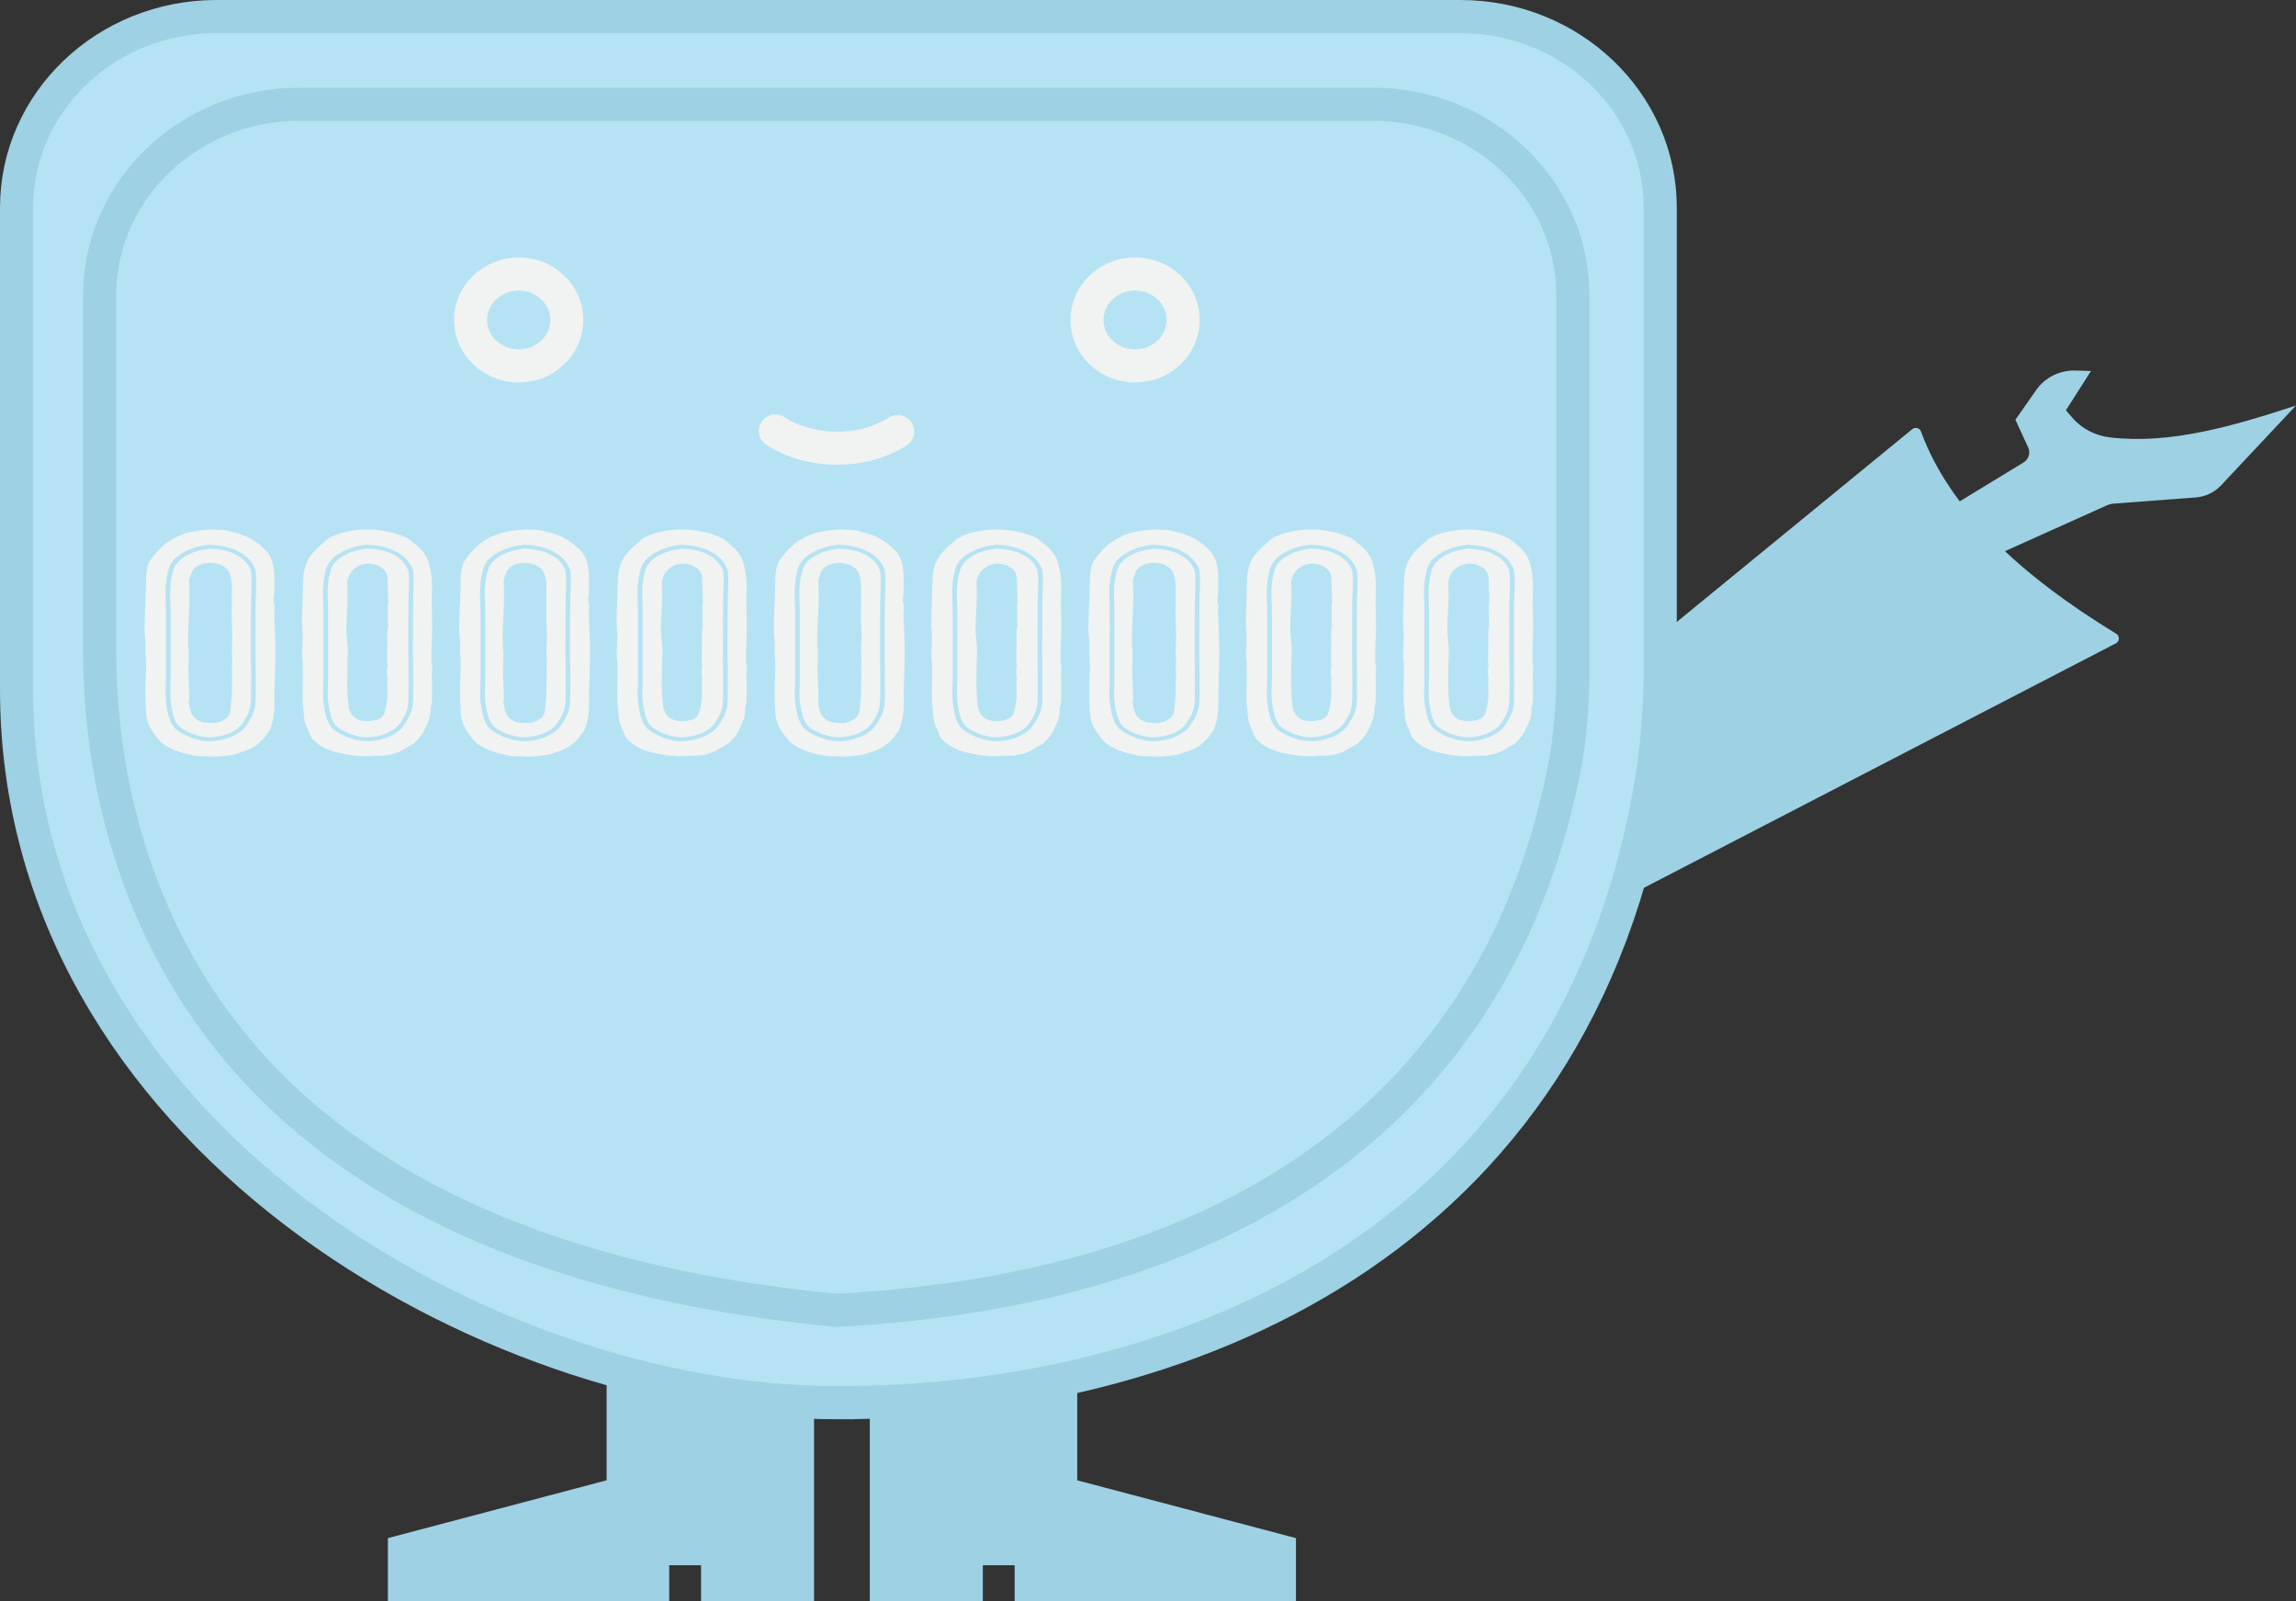 <?xml version="1.0" encoding="UTF-8"?>
<svg id="Layer_1" data-name="Layer 1" xmlns="http://www.w3.org/2000/svg" viewBox="0 0 416.18 290.22">
  <rect x="0" y="0" width="416.18" height="290.22" fill="#333333" stroke="none"/>
  <defs>
    <style>
      .cls-1, .cls-2, .cls-3, .cls-4 {
        stroke-miterlimit: 10;
      }

      .cls-1, .cls-3 {
        stroke: #f1f2f2;
      }

      .cls-1, .cls-3, .cls-4 {
        stroke-width: 6px;
      }

      .cls-1, .cls-4 {
        fill: #b5e3f3;
      }

      .cls-5 {
        fill: #9ed1e3;
      }

      .cls-6 {
        fill: #f1f2f2;
      }

      .cls-2, .cls-7 {
        fill: #9dd1e3;
        stroke: #9ed1e3;
      }

      .cls-3 {
        fill: none;
        stroke-linecap: round;
      }

      .cls-4 {
        stroke: #9dd1e3;
      }

      .cls-7 {
        stroke-linejoin: round;
        stroke-width: 2px;
      }
    </style>
  </defs>
  <path class="cls-5" d="M340.48,99.85l26.29-16.02c.95-.58,1.32-1.73.88-2.7l-2.33-5.06,3.78-5.4c1.59-2.27,4.28-3.6,7.09-3.52l2.83.09-4.55,7.12,1.18,1.36c1.72,1.98,4.16,3.25,6.85,3.56,10.8,1.27,22.21-2.01,33.68-5.79l-13.61,14.5c-1.18,1.25-2.81,2.03-4.54,2.16l-14.84,1.12c-.45.03-.9.15-1.32.33l-35.48,15.95-5.92-7.71Z"/>
  <path class="cls-7" d="M275.58,171.38l107.49-55.67c-17.42-10.63-30.47-22.66-35.81-37.16l-76.75,62.82,5.07,30.01Z"/>
  <polygon class="cls-2" points="158.16 247.63 158.16 289.72 177.65 289.72 177.65 283.18 184.42 283.18 184.42 289.72 234.41 289.72 234.41 279.15 194.76 268.67 194.76 250.64 182.46 250.64 182.46 242.2 158.16 242.2 158.16 247.63"/>
  <polygon class="cls-2" points="147.06 247.63 147.06 289.72 127.57 289.72 127.57 283.18 120.8 283.18 120.8 289.72 70.81 289.72 70.81 279.15 110.46 268.67 110.46 250.64 122.76 250.64 122.76 242.2 147.06 242.2 147.06 247.63"/>
  <path class="cls-4" d="M151.97,254.23c-64.3,0-148.97-49.34-148.97-129.26V37.63c0-19.13,16.23-34.63,36.24-34.63h225.46c20.02,0,36.24,15.5,36.24,34.63v84.69c0,4.76-.56,12.51-1.28,17.21-13.25,86.65-86.48,114.69-147.69,114.69Z"/>
  <path class="cls-4" d="M151.58,237.48h0c-66.44-6.36-115.31-33.32-129.73-89.1-2.62-10.13-3.79-20.55-3.79-30.98v-63.87c0-19.13,16.23-34.63,36.24-34.63h194.56c20.02,0,36.24,15.5,36.24,34.63v69.53c0,4.21-.57,11.04-1.36,15.18-12.02,63.39-61.07,95.51-132.16,99.24Z"/>
  <path class="cls-3" d="M162.72,78.21c-6.34,4.07-15.78,4.03-22.18-.1"/>
  <path class="cls-6" d="M36.63,137.06c-.78.05-2.16-.25-2.88-.45-1.02-.25-1.98-.56-2.88-1.01-.72-.35-1.38-.76-1.86-1.26-1.26-1.46-2.4-3.03-2.52-4.95-.06-1.31-.18-2.63-.12-4.04-.12-1.11.12-2.37.06-3.59.18-1.57-.18-3.18-.06-4.75v-.91c-.3-2.02-.12-4.04-.06-6.11.06-1.01.12-2.02.12-3.03.06-1.62-.06-2.98.42-4.6.06-.3.36-.81.6-1.06.24-.25.36-.56.6-.81,1.56-2.02,3.73-3.44,6.55-4.09,1.32-.3,2.94-.4,3.91-.45.84.15,2.22-.05,3.19.35.42.15.9.25,1.38.35,2.16.66,3.73,1.72,5.05,3.03,1.08,1.11,1.38,2.42,1.56,3.89.06,1.57.12,3.18-.06,4.75,0,.2-.12.4-.06.56.3.76.18,1.57.12,2.37.12,2.12.18,4.29.24,6.47,0,1.87-.06,3.79-.12,5.71,0,1.01-.12,2.02-.06,3.03.06,1.57,0,3.08-.42,4.6-.06.25-.18.51-.24.76-.12.45-.36.81-.66,1.16-1.2,1.77-2.7,2.83-4.99,3.44-.36.15-.84.3-1.32.4-1.2.15-2.46.35-3.73.3-.6-.05-1.14-.05-1.74-.05ZM44.81,131.25c1.38-2.12,1.38-2.88,1.5-3.94.06-.86.06-5.51,0-8.49v-2.17c0-1.57,0-7.88.06-8.74.06-.86.12-3.33,0-4.29-.12-.96-1.68-4.65-8.35-4.9-3,.25-6.61,1.72-7.39,4.24-.72,2.32-.66,4.5-.6,5.96.06.76.06,3.38.06,6.01v7.88c-.06,1.57-.12,3.49,0,4.45.18,1.47.54,3.79,1.74,4.85,1.38,1.21,4.09,2.22,6.07,2.22,2.94,0,5.77-1.21,6.91-3.08ZM32.43,131.6c-.72-.66-1.2-2.12-1.5-4.45-.12-.86-.06-2.73,0-4.34v-7.88c0-2.63,0-5.3-.06-6.01-.06-1.46-.12-3.54.6-5.76.66-2.07,3.67-3.49,6.67-3.74,5.95.25,7.27,3.44,7.39,4.29s.06,3.33,0,4.19-.06,7.17-.06,8.74v2.22c.06,2.93.06,7.53,0,8.34-.12,1.16-.12,1.72-1.38,3.74-1.02,1.57-3.55,2.68-6.19,2.68-1.74,0-4.27-.91-5.47-2.02ZM38.02,131c1.08.2,2.1-.2,2.88-.76.48-.35.78-.81.84-1.41.12-1.06.24-2.17.3-3.23-.06-1.92.12-2.88,0-4.8.06-.2.06-.91.06-.91,0-.66-.12-2.27-.06-2.93.24-1.82-.18-4.14,0-7.48-.06-1.16,0-2.37,0-3.54-.06-.61-.18-1.11-.3-1.72-.3-1.16-1.32-1.82-2.7-2.12-1.62-.35-3.97.25-4.39,1.92-.06.25-.18.51-.3.76-.06.25-.06.51-.06.76.06,1.11.06,2.17.06,3.28-.06,2.98-.42,6.01-.18,8.99.18,1.47-.12,2.98,0,4.5,0,1.11.12,2.27.12,3.44,0,.3.06.61,0,.91-.18.66.06,1.26.18,1.92.36,1.57,1.44,2.22,2.88,2.42h.66ZM61.69,136.5c-1.98-.4-3.73-1.16-5.05-2.58l-.24-.3c-.54-1.36-1.32-2.63-1.32-4.09-.06-1.11-.24-2.17-.24-3.28,0-2.37.18-5.2-.06-7.17-.06-1.72.24-3.44,0-5.15-.06-1.01-.06-2.12,0-3.13.12-1.87.06-3.74.18-5.56,0-1.31.24-2.58.84-3.74.54-1.06,1.44-1.92,2.34-2.78.3-.25.6-.45.9-.76.54-.51,1.2-.76,1.92-1.06,2.4-.86,4.87-1.06,7.27-.86,1.98.2,3.91.66,5.65,1.52.06.05.18.05.24.15,1.14.91,2.34,1.77,3.06,3.03.54.91.72,1.87.9,2.88.42,2.12.12,4.24.18,6.31l.06,2.53c.06,2.02-.12,3.99-.12,5.96,0,.66-.06,1.31.06,1.97.12.4.12.81.06,1.21-.12.91,0,1.82,0,2.73-.06,1.26.12,2.58-.24,3.84-.06.1-.06.25-.06.35.12,1.36-.48,2.53-1.08,3.74-.36.91-1.14,1.72-1.92,2.48-.24.2-.54.3-.78.45l-.78.45c-1.38.91-3,1.36-4.69,1.31-1.02,0-1.98.15-3,.1-1.38-.05-2.82-.25-4.09-.56ZM73.35,131.25c1.38-2.12,1.38-2.88,1.5-3.94.06-.86.06-5.51,0-8.49v-2.17c0-1.57,0-7.88.06-8.74.06-.86.12-3.33,0-4.29-.12-.96-1.68-4.65-8.35-4.9-3,.25-6.61,1.72-7.39,4.24-.72,2.32-.66,4.5-.6,5.96.06.76.06,3.38.06,6.01v7.88c-.06,1.57-.12,3.49,0,4.45.18,1.47.54,3.79,1.74,4.85,1.38,1.21,4.09,2.22,6.07,2.22,2.94,0,5.77-1.21,6.91-3.08ZM60.97,131.6c-.72-.66-1.2-2.12-1.5-4.45-.12-.86-.06-2.73,0-4.34v-7.88c0-2.63,0-5.3-.06-6.01-.06-1.46-.12-3.54.6-5.76.66-2.07,3.67-3.49,6.67-3.74,5.95.25,7.27,3.44,7.39,4.29s.06,3.33,0,4.19-.06,7.17-.06,8.74v2.22c.06,2.93.06,7.53,0,8.34-.12,1.16-.12,1.72-1.38,3.74-1.02,1.57-3.55,2.68-6.19,2.68-1.74,0-4.27-.91-5.47-2.02ZM68.18,130.49c.72-.2,1.26-.61,1.5-1.26.06-.3.18-.61.24-.91.18-.96.36-1.97.3-2.98,0-.86-.06-1.77,0-2.63,0-.1,0-.25-.06-.4-.06-.35-.06-.66,0-1.01.06-.25.06-.56.06-.81-.18-2.07.12-3.64-.06-5.71.06-.35.12-1.21.24-1.52-.24-.86,0-1.67-.12-2.53-.06-.81.18-1.67.06-2.48,0-.91-.06-1.77-.06-2.68,0-.3,0-.71-.06-1.01-.12-.76-.48-1.41-1.26-1.82-2.16-1.21-4.51-.4-5.47,1.21-.42.61-.6,1.31-.54,2.12.18,2.53-.12,5-.18,7.53,0,1.11.12,2.27.24,3.44.12,1.36-.06,2.63-.06,3.94v1.21c0,.76-.06,1.57,0,2.37,0,1.11.12,2.32.24,3.49,0,.4.24.86.42,1.21.36.66,1.02,1.11,1.8,1.31.9.2,1.86.2,2.76-.1Z"/>
  <path class="cls-6" d="M207.72,137.06c-.78.05-2.16-.25-2.88-.45-1.02-.25-1.98-.56-2.88-1.01-.72-.35-1.38-.76-1.86-1.26-1.26-1.46-2.4-3.03-2.52-4.95-.06-1.31-.18-2.63-.12-4.04-.12-1.11.12-2.37.06-3.59.18-1.57-.18-3.18-.06-4.75v-.91c-.3-2.02-.12-4.04-.06-6.11.06-1.01.12-2.02.12-3.03.06-1.62-.06-2.98.42-4.6.06-.3.36-.81.6-1.06.24-.25.36-.56.6-.81,1.56-2.02,3.73-3.44,6.55-4.09,1.32-.3,2.94-.4,3.91-.45.84.15,2.22-.05,3.18.35.42.15.9.25,1.38.35,2.16.66,3.73,1.72,5.05,3.03,1.08,1.11,1.38,2.42,1.56,3.89.06,1.57.12,3.18-.06,4.75,0,.2-.12.4-.06.56.3.76.18,1.57.12,2.37.12,2.12.18,4.29.24,6.47,0,1.87-.06,3.79-.12,5.71,0,1.01-.12,2.02-.06,3.03.06,1.57,0,3.08-.42,4.6-.06.25-.18.51-.24.76-.12.45-.36.81-.66,1.16-1.2,1.77-2.7,2.83-4.99,3.44-.36.15-.84.3-1.32.4-1.2.15-2.46.35-3.73.3-.6-.05-1.14-.05-1.74-.05ZM215.89,131.25c1.38-2.12,1.38-2.88,1.5-3.94.06-.86.06-5.51,0-8.49v-2.17c0-1.57,0-7.88.06-8.74.06-.86.12-3.33,0-4.29-.12-.96-1.68-4.65-8.35-4.9-3,.25-6.61,1.72-7.39,4.24-.72,2.32-.66,4.5-.6,5.96.06.76.06,3.38.06,6.01v7.88c-.06,1.57-.12,3.49,0,4.45.18,1.47.54,3.79,1.74,4.85,1.38,1.21,4.09,2.22,6.07,2.22,2.94,0,5.77-1.21,6.91-3.08ZM203.51,131.6c-.72-.66-1.2-2.12-1.5-4.45-.12-.86-.06-2.73,0-4.34v-7.88c0-2.63,0-5.3-.06-6.01-.06-1.46-.12-3.54.6-5.76.66-2.07,3.67-3.49,6.67-3.74,5.95.25,7.27,3.44,7.39,4.29.12.86.06,3.33,0,4.19-.06.86-.06,7.17-.06,8.74v2.22c.06,2.93.06,7.53,0,8.34-.12,1.16-.12,1.72-1.38,3.74-1.02,1.57-3.55,2.68-6.19,2.68-1.74,0-4.27-.91-5.47-2.02ZM209.1,131c1.08.2,2.1-.2,2.88-.76.48-.35.78-.81.84-1.41.12-1.06.24-2.17.3-3.23-.06-1.92.12-2.88,0-4.8.06-.2.06-.91.06-.91,0-.66-.12-2.27-.06-2.93.24-1.82-.18-4.14,0-7.48-.06-1.16,0-2.37,0-3.54-.06-.61-.18-1.11-.3-1.72-.3-1.16-1.32-1.82-2.7-2.12-1.62-.35-3.97.25-4.39,1.92-.06.25-.18.51-.3.76-.06.25-.06.51-.06.76.06,1.11.06,2.17.06,3.28-.06,2.98-.42,6.01-.18,8.99.18,1.47-.12,2.98,0,4.5,0,1.11.12,2.27.12,3.44,0,.3.06.61,0,.91-.18.66.06,1.26.18,1.92.36,1.57,1.44,2.22,2.88,2.42h.66ZM232.78,136.5c-1.98-.4-3.73-1.16-5.05-2.58l-.24-.3c-.54-1.36-1.32-2.63-1.32-4.09-.06-1.11-.24-2.17-.24-3.28,0-2.37.18-5.2-.06-7.17-.06-1.72.24-3.44,0-5.15-.06-1.01-.06-2.12,0-3.13.12-1.87.06-3.74.18-5.56,0-1.31.24-2.58.84-3.74.54-1.06,1.44-1.92,2.34-2.78.3-.25.6-.45.9-.76.54-.51,1.2-.76,1.92-1.06,2.4-.86,4.87-1.06,7.27-.86,1.98.2,3.91.66,5.65,1.52.06.05.18.05.24.15,1.14.91,2.34,1.77,3.06,3.03.54.91.72,1.87.9,2.88.42,2.12.12,4.24.18,6.31l.06,2.53c.06,2.02-.12,3.99-.12,5.96,0,.66-.06,1.31.06,1.97.12.4.12.81.06,1.21-.12.91,0,1.82,0,2.73-.06,1.26.12,2.58-.24,3.84-.06.1-.06.25-.06.35.12,1.36-.48,2.53-1.08,3.74-.36.91-1.14,1.72-1.92,2.48-.24.2-.54.3-.78.45l-.78.45c-1.38.91-3,1.36-4.69,1.31-1.02,0-1.98.15-3,.1-1.38-.05-2.82-.25-4.09-.56ZM244.43,131.25c1.38-2.12,1.38-2.88,1.5-3.94.06-.86.06-5.51,0-8.49v-2.17c0-1.57,0-7.88.06-8.74s.12-3.33,0-4.29c-.12-.96-1.68-4.65-8.35-4.9-3,.25-6.61,1.72-7.39,4.24-.72,2.32-.66,4.5-.6,5.96.06.76.06,3.38.06,6.01v7.88c-.06,1.57-.12,3.49,0,4.45.18,1.47.54,3.79,1.74,4.85,1.38,1.21,4.09,2.22,6.07,2.22,2.94,0,5.77-1.21,6.91-3.08ZM232.05,131.6c-.72-.66-1.2-2.12-1.5-4.45-.12-.86-.06-2.73,0-4.34v-7.88c0-2.63,0-5.3-.06-6.01-.06-1.46-.12-3.54.6-5.76.66-2.07,3.67-3.49,6.67-3.74,5.95.25,7.27,3.44,7.39,4.29s.06,3.33,0,4.19-.06,7.17-.06,8.74v2.22c.06,2.93.06,7.53,0,8.34-.12,1.16-.12,1.72-1.38,3.74-1.02,1.57-3.55,2.68-6.19,2.68-1.74,0-4.27-.91-5.47-2.02ZM239.27,130.49c.72-.2,1.26-.61,1.5-1.26.06-.3.18-.61.24-.91.18-.96.36-1.97.3-2.98,0-.86-.06-1.77,0-2.63,0-.1,0-.25-.06-.4-.06-.35-.06-.66,0-1.01.06-.25.06-.56.06-.81-.18-2.07.12-3.64-.06-5.71.06-.35.12-1.21.24-1.52-.24-.86,0-1.67-.12-2.53-.06-.81.18-1.67.06-2.48,0-.91-.06-1.77-.06-2.68,0-.3,0-.71-.06-1.01-.12-.76-.48-1.41-1.26-1.82-2.16-1.21-4.51-.4-5.47,1.21-.42.61-.6,1.31-.54,2.12.18,2.53-.12,5-.18,7.53,0,1.11.12,2.27.24,3.44.12,1.36-.06,2.63-.06,3.94v1.21c0,.76-.06,1.57,0,2.37,0,1.11.12,2.32.24,3.49,0,.4.24.86.42,1.21.36.66,1.02,1.11,1.8,1.31.9.2,1.86.2,2.76-.1Z"/>
  <path class="cls-6" d="M93.66,137.06c-.78.05-2.16-.25-2.88-.45-1.02-.25-1.98-.56-2.88-1.01-.72-.35-1.38-.76-1.86-1.26-1.26-1.46-2.4-3.03-2.52-4.95-.06-1.31-.18-2.63-.12-4.04-.12-1.11.12-2.37.06-3.59.18-1.57-.18-3.18-.06-4.75v-.91c-.3-2.02-.12-4.04-.06-6.11.06-1.01.12-2.02.12-3.03.06-1.62-.06-2.98.42-4.6.06-.3.36-.81.6-1.06.24-.25.36-.56.6-.81,1.56-2.02,3.73-3.44,6.55-4.09,1.32-.3,2.94-.4,3.91-.45.84.15,2.22-.05,3.19.35.42.15.9.25,1.38.35,2.16.66,3.73,1.72,5.05,3.03,1.08,1.11,1.38,2.42,1.56,3.89.06,1.57.12,3.18-.06,4.75,0,.2-.12.4-.06.56.3.76.18,1.57.12,2.37.12,2.12.18,4.29.24,6.47,0,1.87-.06,3.79-.12,5.71,0,1.01-.12,2.02-.06,3.03.06,1.57,0,3.08-.42,4.6-.06.25-.18.51-.24.76-.12.45-.36.81-.66,1.16-1.2,1.77-2.7,2.83-4.99,3.44-.36.15-.84.3-1.32.4-1.2.15-2.46.35-3.73.3-.6-.05-1.14-.05-1.74-.05ZM101.83,131.25c1.38-2.12,1.38-2.88,1.5-3.94.06-.86.06-5.51,0-8.49v-2.17c0-1.57,0-7.88.06-8.74.06-.86.12-3.33,0-4.29-.12-.96-1.68-4.65-8.35-4.9-3,.25-6.61,1.72-7.39,4.24-.72,2.32-.66,4.5-.6,5.96.06.76.06,3.38.06,6.01v7.88c-.06,1.57-.12,3.49,0,4.45.18,1.47.54,3.79,1.74,4.85,1.38,1.21,4.09,2.22,6.07,2.22,2.94,0,5.77-1.21,6.91-3.08ZM89.46,131.6c-.72-.66-1.2-2.12-1.5-4.45-.12-.86-.06-2.73,0-4.34v-7.88c0-2.63,0-5.3-.06-6.01-.06-1.46-.12-3.54.6-5.76.66-2.07,3.67-3.49,6.67-3.74,5.95.25,7.27,3.44,7.39,4.29s.06,3.33,0,4.19-.06,7.17-.06,8.74v2.22c.06,2.93.06,7.53,0,8.34-.12,1.16-.12,1.72-1.38,3.74-1.02,1.57-3.55,2.68-6.19,2.68-1.74,0-4.27-.91-5.47-2.02ZM95.04,131c1.08.2,2.1-.2,2.88-.76.48-.35.78-.81.84-1.41.12-1.06.24-2.17.3-3.23-.06-1.92.12-2.88,0-4.8.06-.2.06-.91.06-.91,0-.66-.12-2.27-.06-2.93.24-1.82-.18-4.14,0-7.48-.06-1.16,0-2.37,0-3.54-.06-.61-.18-1.11-.3-1.72-.3-1.16-1.32-1.82-2.7-2.12-1.62-.35-3.97.25-4.39,1.92-.06.25-.18.51-.3.76-.06.25-.06.51-.06.76.06,1.11.06,2.17.06,3.28-.06,2.98-.42,6.01-.18,8.99.18,1.47-.12,2.98,0,4.5,0,1.11.12,2.27.12,3.44,0,.3.06.61,0,.91-.18.66.06,1.26.18,1.92.36,1.57,1.44,2.22,2.88,2.42h.66ZM118.72,136.5c-1.98-.4-3.73-1.16-5.05-2.58l-.24-.3c-.54-1.36-1.32-2.63-1.32-4.09-.06-1.11-.24-2.17-.24-3.28,0-2.37.18-5.2-.06-7.17-.06-1.72.24-3.44,0-5.15-.06-1.01-.06-2.12,0-3.13.12-1.87.06-3.74.18-5.56,0-1.31.24-2.58.84-3.74.54-1.06,1.44-1.92,2.34-2.78.3-.25.6-.45.9-.76.54-.51,1.2-.76,1.92-1.06,2.4-.86,4.87-1.06,7.27-.86,1.98.2,3.91.66,5.65,1.52.06.05.18.05.24.15,1.14.91,2.34,1.77,3.06,3.03.54.91.72,1.87.9,2.88.42,2.12.12,4.24.18,6.31l.06,2.53c.06,2.02-.12,3.99-.12,5.96,0,.66-.06,1.31.06,1.97.12.4.12.81.06,1.21-.12.91,0,1.82,0,2.73-.06,1.26.12,2.58-.24,3.84-.06.1-.06.25-.06.35.12,1.36-.48,2.53-1.08,3.74-.36.91-1.14,1.72-1.92,2.48-.24.2-.54.3-.78.45l-.78.45c-1.38.91-3,1.36-4.69,1.31-1.02,0-1.98.15-3,.1-1.38-.05-2.82-.25-4.09-.56ZM130.38,131.25c1.38-2.12,1.38-2.88,1.5-3.94.06-.86.06-5.51,0-8.49v-2.17c0-1.57,0-7.88.06-8.74.06-.86.12-3.33,0-4.29-.12-.96-1.68-4.65-8.35-4.9-3,.25-6.61,1.72-7.39,4.24-.72,2.32-.66,4.5-.6,5.96.06.76.06,3.38.06,6.01v7.88c-.06,1.57-.12,3.49,0,4.45.18,1.47.54,3.79,1.74,4.85,1.38,1.21,4.09,2.22,6.07,2.22,2.94,0,5.77-1.21,6.91-3.08ZM118,131.6c-.72-.66-1.2-2.12-1.5-4.45-.12-.86-.06-2.73,0-4.34v-7.88c0-2.63,0-5.3-.06-6.01-.06-1.46-.12-3.54.6-5.76.66-2.07,3.67-3.49,6.67-3.74,5.95.25,7.27,3.44,7.39,4.29s.06,3.33,0,4.19-.06,7.17-.06,8.74v2.22c.06,2.93.06,7.53,0,8.34-.12,1.16-.12,1.72-1.38,3.74-1.02,1.57-3.55,2.68-6.19,2.68-1.74,0-4.27-.91-5.47-2.02ZM125.21,130.49c.72-.2,1.26-.61,1.5-1.26.06-.3.18-.61.24-.91.18-.96.36-1.97.3-2.98,0-.86-.06-1.77,0-2.63,0-.1,0-.25-.06-.4-.06-.35-.06-.66,0-1.01.06-.25.06-.56.06-.81-.18-2.07.12-3.64-.06-5.71.06-.35.12-1.21.24-1.52-.24-.86,0-1.67-.12-2.53-.06-.81.18-1.67.06-2.48,0-.91-.06-1.77-.06-2.68,0-.3,0-.71-.06-1.01-.12-.76-.48-1.41-1.26-1.82-2.16-1.21-4.51-.4-5.47,1.21-.42.61-.6,1.31-.54,2.12.18,2.53-.12,5-.18,7.53,0,1.11.12,2.27.24,3.44.12,1.36-.06,2.63-.06,3.94v1.21c0,.76-.06,1.57,0,2.37,0,1.11.12,2.32.24,3.49,0,.4.24.86.42,1.21.36.66,1.02,1.11,1.8,1.31.9.2,1.86.2,2.76-.1Z"/>
  <path class="cls-6" d="M150.69,137.06c-.78.05-2.16-.25-2.88-.45-1.02-.25-1.98-.56-2.88-1.01-.72-.35-1.38-.76-1.86-1.26-1.26-1.46-2.4-3.03-2.52-4.95-.06-1.31-.18-2.63-.12-4.04-.12-1.11.12-2.37.06-3.59.18-1.57-.18-3.18-.06-4.75v-.91c-.3-2.02-.12-4.04-.06-6.11.06-1.01.12-2.02.12-3.03.06-1.62-.06-2.98.42-4.6.06-.3.36-.81.6-1.06.24-.25.36-.56.6-.81,1.56-2.02,3.73-3.44,6.55-4.09,1.32-.3,2.94-.4,3.91-.45.84.15,2.22-.05,3.19.35.42.15.9.25,1.38.35,2.16.66,3.73,1.72,5.05,3.03,1.08,1.11,1.38,2.42,1.56,3.89.06,1.57.12,3.18-.06,4.75,0,.2-.12.4-.06.56.3.76.18,1.57.12,2.37.12,2.12.18,4.29.24,6.47,0,1.87-.06,3.79-.12,5.71,0,1.01-.12,2.02-.06,3.03.06,1.57,0,3.08-.42,4.6-.06.25-.18.51-.24.76-.12.45-.36.81-.66,1.16-1.2,1.77-2.7,2.83-4.99,3.44-.36.15-.84.3-1.32.4-1.2.15-2.46.35-3.73.3-.6-.05-1.14-.05-1.74-.05ZM158.86,131.25c1.38-2.12,1.38-2.88,1.5-3.94.06-.86.06-5.51,0-8.49v-2.17c0-1.57,0-7.88.06-8.74s.12-3.33,0-4.29c-.12-.96-1.68-4.65-8.35-4.9-3,.25-6.61,1.72-7.39,4.24-.72,2.32-.66,4.5-.6,5.96.06.76.06,3.38.06,6.01v7.88c-.06,1.57-.12,3.49,0,4.45.18,1.47.54,3.79,1.74,4.85,1.38,1.21,4.09,2.22,6.07,2.22,2.94,0,5.77-1.21,6.91-3.08ZM146.48,131.6c-.72-.66-1.2-2.12-1.5-4.45-.12-.86-.06-2.73,0-4.34v-7.88c0-2.63,0-5.3-.06-6.01-.06-1.46-.12-3.54.6-5.76.66-2.07,3.67-3.49,6.67-3.74,5.95.25,7.27,3.44,7.39,4.29s.06,3.33,0,4.19-.06,7.17-.06,8.74v2.22c.06,2.93.06,7.53,0,8.34-.12,1.16-.12,1.72-1.38,3.74-1.02,1.57-3.55,2.68-6.19,2.68-1.74,0-4.27-.91-5.47-2.02ZM152.07,131c1.08.2,2.1-.2,2.88-.76.48-.35.78-.81.84-1.41.12-1.06.24-2.17.3-3.23-.06-1.92.12-2.88,0-4.8.06-.2.06-.91.06-.91,0-.66-.12-2.27-.06-2.93.24-1.82-.18-4.14,0-7.48-.06-1.16,0-2.37,0-3.54-.06-.61-.18-1.11-.3-1.72-.3-1.16-1.32-1.82-2.7-2.12-1.62-.35-3.97.25-4.39,1.92-.06.25-.18.51-.3.76-.06.25-.06.51-.06.76.06,1.11.06,2.17.06,3.28-.06,2.98-.42,6.01-.18,8.99.18,1.47-.12,2.98,0,4.5,0,1.11.12,2.27.12,3.44,0,.3.06.61,0,.91-.18.66.06,1.26.18,1.92.36,1.57,1.44,2.22,2.88,2.42h.66ZM175.75,136.5c-1.98-.4-3.73-1.16-5.05-2.58l-.24-.3c-.54-1.36-1.32-2.63-1.32-4.09-.06-1.11-.24-2.17-.24-3.28,0-2.37.18-5.2-.06-7.17-.06-1.72.24-3.44,0-5.15-.06-1.01-.06-2.12,0-3.13.12-1.87.06-3.74.18-5.56,0-1.31.24-2.58.84-3.74.54-1.06,1.44-1.92,2.34-2.78.3-.25.6-.45.9-.76.54-.51,1.2-.76,1.92-1.06,2.4-.86,4.87-1.06,7.27-.86,1.98.2,3.91.66,5.65,1.52.06.05.18.05.24.15,1.14.91,2.34,1.77,3.06,3.03.54.91.72,1.87.9,2.88.42,2.12.12,4.24.18,6.31l.06,2.53c.06,2.02-.12,3.99-.12,5.96,0,.66-.06,1.31.06,1.97.12.4.12.81.06,1.21-.12.91,0,1.82,0,2.73-.06,1.26.12,2.58-.24,3.84-.06.1-.06.25-.06.35.12,1.36-.48,2.53-1.08,3.74-.36.91-1.14,1.72-1.92,2.48-.24.2-.54.3-.78.45l-.78.45c-1.38.91-3,1.36-4.69,1.31-1.02,0-1.98.15-3,.1-1.38-.05-2.82-.25-4.09-.56ZM187.41,131.25c1.38-2.12,1.38-2.88,1.5-3.94.06-.86.06-5.51,0-8.49v-2.17c0-1.57,0-7.88.06-8.74.06-.86.12-3.33,0-4.29-.12-.96-1.68-4.65-8.35-4.9-3,.25-6.61,1.72-7.39,4.24-.72,2.32-.66,4.5-.6,5.96.06.76.06,3.38.06,6.01v7.88c-.06,1.57-.12,3.49,0,4.45.18,1.47.54,3.79,1.74,4.85,1.38,1.21,4.09,2.22,6.07,2.22,2.94,0,5.77-1.21,6.91-3.08ZM175.03,131.6c-.72-.66-1.2-2.12-1.5-4.45-.12-.86-.06-2.73,0-4.34v-7.88c0-2.63,0-5.3-.06-6.01-.06-1.46-.12-3.54.6-5.76.66-2.07,3.67-3.49,6.67-3.74,5.95.25,7.27,3.44,7.39,4.29.12.86.06,3.33,0,4.19-.06.86-.06,7.17-.06,8.74v2.22c.06,2.93.06,7.53,0,8.34-.12,1.16-.12,1.72-1.38,3.74-1.02,1.57-3.55,2.68-6.19,2.68-1.74,0-4.27-.91-5.47-2.02ZM182.24,130.49c.72-.2,1.26-.61,1.5-1.26.06-.3.18-.61.24-.91.18-.96.36-1.97.3-2.98,0-.86-.06-1.77,0-2.63,0-.1,0-.25-.06-.4-.06-.35-.06-.66,0-1.01.06-.25.06-.56.06-.81-.18-2.07.12-3.64-.06-5.71.06-.35.12-1.21.24-1.52-.24-.86,0-1.67-.12-2.53-.06-.81.18-1.67.06-2.48,0-.91-.06-1.77-.06-2.68,0-.3,0-.71-.06-1.01-.12-.76-.48-1.41-1.26-1.82-2.16-1.21-4.51-.4-5.47,1.21-.42.61-.6,1.31-.54,2.12.18,2.53-.12,5-.18,7.53,0,1.11.12,2.27.24,3.44.12,1.36-.06,2.63-.06,3.94v1.21c0,.76-.06,1.57,0,2.37,0,1.11.12,2.32.24,3.49,0,.4.24.86.42,1.21.36.66,1.02,1.11,1.8,1.31.9.2,1.86.2,2.76-.1Z"/>
  <path class="cls-6" d="M261.26,136.5c-1.98-.4-3.73-1.16-5.05-2.58l-.24-.3c-.54-1.36-1.32-2.63-1.32-4.09-.06-1.11-.24-2.17-.24-3.28,0-2.37.18-5.2-.06-7.17-.06-1.72.24-3.44,0-5.15-.06-1.01-.06-2.12,0-3.13.12-1.87.06-3.74.18-5.56,0-1.31.24-2.58.84-3.74.54-1.06,1.44-1.92,2.34-2.78.3-.25.6-.45.9-.76.54-.51,1.2-.76,1.92-1.06,2.4-.86,4.87-1.06,7.27-.86,1.98.2,3.91.66,5.65,1.52.06.05.18.05.24.15,1.14.91,2.34,1.77,3.06,3.03.54.91.72,1.87.9,2.88.42,2.12.12,4.24.18,6.31l.06,2.53c.06,2.02-.12,3.99-.12,5.96,0,.66-.06,1.31.06,1.97.12.4.12.81.06,1.21-.12.91,0,1.82,0,2.73-.06,1.26.12,2.58-.24,3.84-.06.1-.06.25-.06.35.12,1.36-.48,2.53-1.08,3.74-.36.91-1.14,1.72-1.92,2.48-.24.2-.54.3-.78.45l-.78.45c-1.38.91-3,1.36-4.69,1.31-1.02,0-1.98.15-3,.1-1.38-.05-2.82-.25-4.09-.56ZM272.92,131.25c1.38-2.12,1.38-2.88,1.5-3.94.06-.86.06-5.51,0-8.49v-2.17c0-1.57,0-7.88.06-8.74.06-.86.12-3.33,0-4.29-.12-.96-1.68-4.65-8.35-4.9-3,.25-6.61,1.72-7.39,4.24-.72,2.32-.66,4.5-.6,5.96.06.76.06,3.38.06,6.01v7.88c-.06,1.57-.12,3.49,0,4.45.18,1.47.54,3.79,1.74,4.85,1.38,1.21,4.09,2.22,6.07,2.22,2.94,0,5.77-1.21,6.91-3.08ZM260.54,131.6c-.72-.66-1.2-2.12-1.5-4.45-.12-.86-.06-2.73,0-4.34v-7.88c0-2.63,0-5.3-.06-6.01-.06-1.46-.12-3.54.6-5.76.66-2.07,3.67-3.49,6.67-3.74,5.95.25,7.27,3.44,7.39,4.29.12.86.06,3.33,0,4.19-.06.86-.06,7.17-.06,8.74v2.22c.06,2.93.06,7.53,0,8.34-.12,1.16-.12,1.72-1.38,3.74-1.02,1.57-3.55,2.68-6.19,2.68-1.74,0-4.27-.91-5.47-2.02ZM267.75,130.49c.72-.2,1.26-.61,1.5-1.26.06-.3.18-.61.24-.91.18-.96.36-1.97.3-2.98,0-.86-.06-1.77,0-2.63,0-.1,0-.25-.06-.4-.06-.35-.06-.66,0-1.01.06-.25.06-.56.06-.81-.18-2.07.12-3.64-.06-5.71.06-.35.12-1.21.24-1.52-.24-.86,0-1.67-.12-2.53-.06-.81.18-1.67.06-2.48,0-.91-.06-1.77-.06-2.68,0-.3,0-.71-.06-1.01-.12-.76-.48-1.41-1.26-1.82-2.16-1.21-4.51-.4-5.47,1.21-.42.61-.6,1.31-.54,2.12.18,2.53-.12,5-.18,7.53,0,1.11.12,2.27.24,3.44.12,1.36-.06,2.63-.06,3.94v1.21c0,.76-.06,1.57,0,2.37,0,1.11.12,2.32.24,3.49,0,.4.24.86.42,1.21.36.66,1.02,1.11,1.8,1.31.9.2,1.86.2,2.76-.1Z"/>
  <ellipse class="cls-1" cx="205.75" cy="57.99" rx="8.72" ry="8.33"/>
  <ellipse class="cls-1" cx="94.02" cy="57.99" rx="8.72" ry="8.33"/>
</svg>